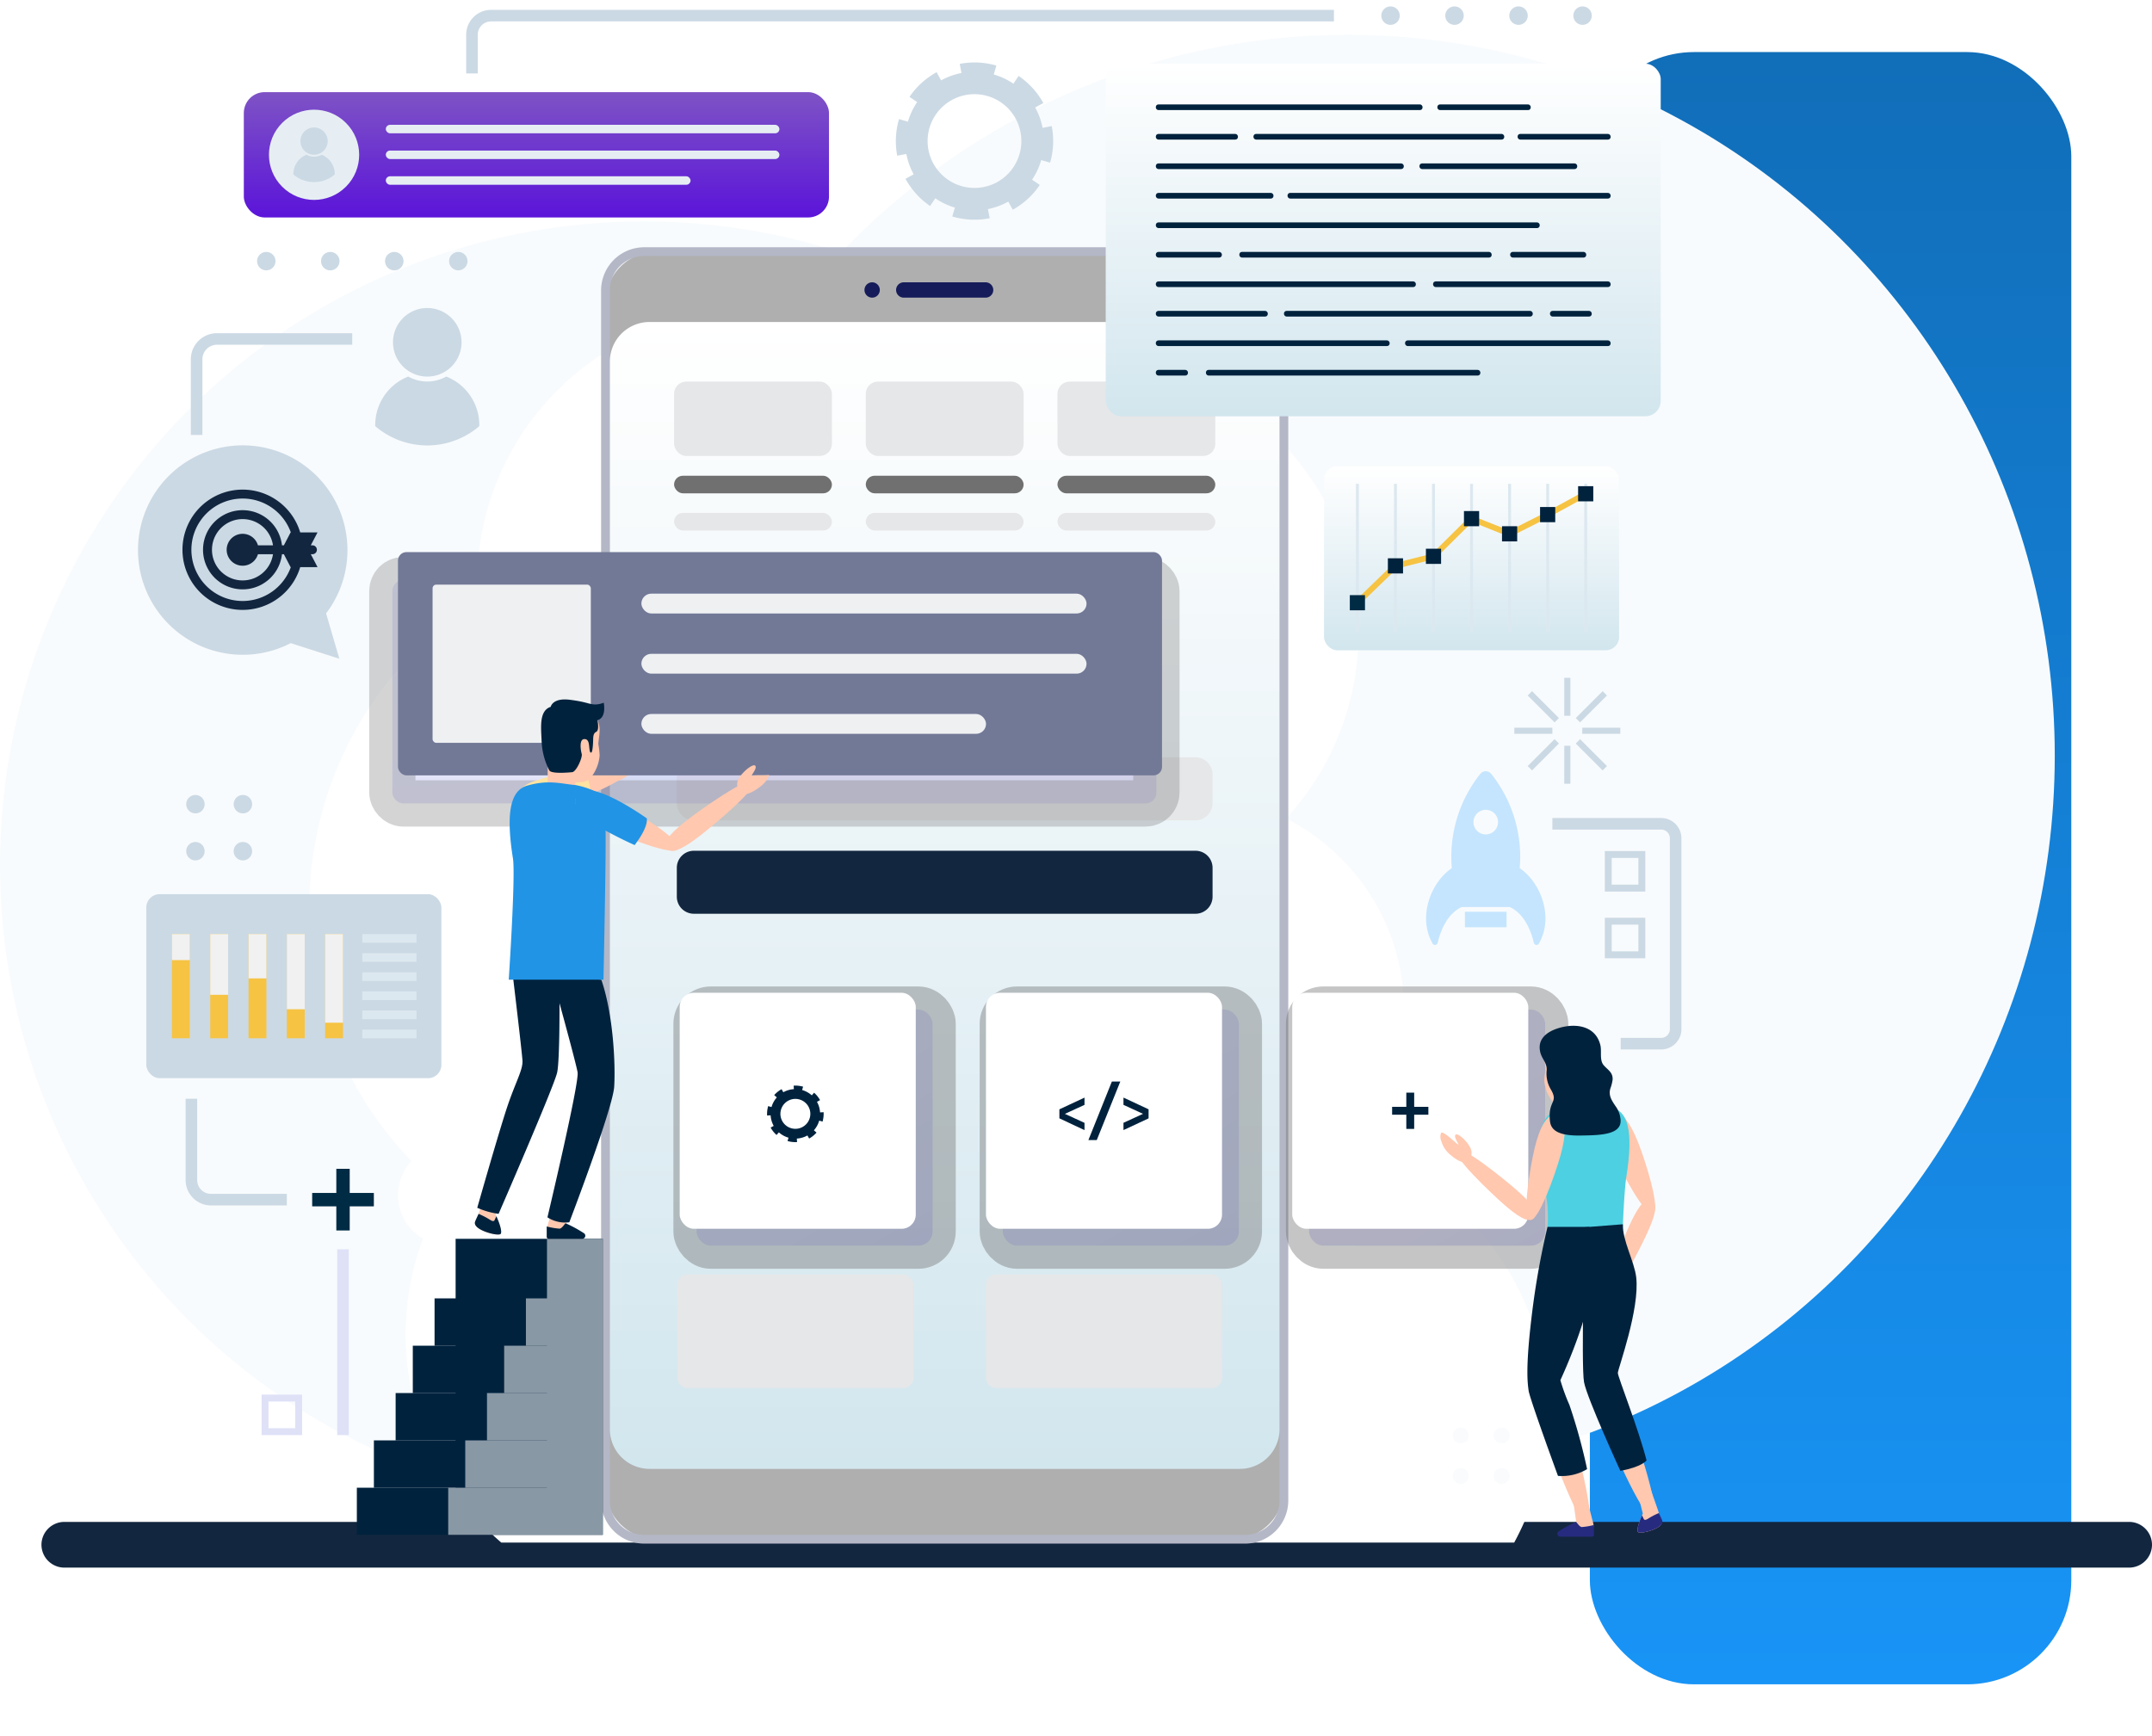 <svg xmlns="http://www.w3.org/2000/svg" xmlns:xlink="http://www.w3.org/1999/xlink" width="371.895" height="300.115" viewBox="0 0 371.895 300.115">
  <defs>
    <linearGradient id="linear-gradient" x1="0.5" x2="0.5" y2="1" gradientUnits="objectBoundingBox">
      <stop offset="0" stop-color="#116eb9"/>
      <stop offset="1" stop-color="#1894f6"/>
    </linearGradient>
    <filter id="Rectángulo_45920" x="265.753" y="0" width="101.198" height="300.115" filterUnits="userSpaceOnUse">
      <feOffset dy="3" input="SourceAlpha"/>
      <feGaussianBlur stdDeviation="3" result="blur"/>
      <feFlood flood-opacity="0.161"/>
      <feComposite operator="in" in2="blur"/>
      <feComposite in="SourceGraphic"/>
    </filter>
    <linearGradient id="linear-gradient-2" x1="0.5" x2="0.5" y2="1" gradientUnits="objectBoundingBox">
      <stop offset="0" stop-color="#fff"/>
      <stop offset="1" stop-color="#d2e6ee"/>
    </linearGradient>
    <linearGradient id="linear-gradient-3" x1="0.167" y1="-0.077" x2="0.833" y2="1.077" gradientUnits="objectBoundingBox">
      <stop offset="0" stop-color="#b1b2f3"/>
      <stop offset="1" stop-color="#9d9ef0"/>
    </linearGradient>
    <linearGradient id="linear-gradient-6" x1="0.314" y1="-0.604" x2="0.686" y2="1.604" xlink:href="#linear-gradient-3"/>
    <linearGradient id="linear-gradient-8" x1="0.5" x2="0.5" y2="1" gradientUnits="objectBoundingBox">
      <stop offset="0" stop-color="#7e53c5"/>
      <stop offset="1" stop-color="#5b14d9"/>
    </linearGradient>
  </defs>
  <g id="Grupo_166940" data-name="Grupo 166940" transform="translate(-272.5 -2077.281)">
    <g id="Grupo_166820" data-name="Grupo 166820">
      <g transform="matrix(1, 0, 0, 1, 272.5, 2077.28)" filter="url(#Rectángulo_45920)">
        <rect id="Rectángulo_45920-2" data-name="Rectángulo 45920" width="83.198" height="282.115" rx="18" transform="translate(274.75 6)" fill="url(#linear-gradient)"/>
      </g>
      <g id="Grupo_155189" data-name="Grupo 155189" transform="translate(279.665 2340.322)">
        <path id="Trazado_84118" data-name="Trazado 84118" d="M1092.089,1977.878H735.259a3.961,3.961,0,0,0-3.95,3.95h0a3.962,3.962,0,0,0,3.95,3.95h356.83a3.962,3.962,0,0,0,3.95-3.95h0A3.961,3.961,0,0,0,1092.089,1977.878Z" transform="translate(-731.309 -1977.878)" fill="#12263f"/>
      </g>
      <ellipse id="Elipse_5968" data-name="Elipse 5968" cx="122.215" cy="124.594" rx="122.215" ry="124.594" transform="translate(383.161 2083.281)" fill="#f8fbfd"/>
      <ellipse id="Elipse_5970" data-name="Elipse 5970" cx="111.263" cy="111.263" rx="111.263" ry="111.263" transform="translate(272.5 2115.539)" fill="#f8fbfd"/>
      <g id="Grupo_145936" data-name="Grupo 145936" transform="translate(296.355 2078.394)">
        <g id="Grupo_29020" data-name="Grupo 29020" transform="translate(130.966 9.682)">
          <path id="Trazado_68871" data-name="Trazado 68871" d="M543.705,126.019Z" transform="translate(-518.223 -119.009)" fill="#cbd9e4"/>
          <path id="Trazado_68872" data-name="Trazado 68872" d="M536.953,127.749l-1.579.309a11.989,11.989,0,0,0-1.28-3.517l1.406-.779a13.578,13.578,0,0,0-4.273-4.676l-.9,1.331a11.982,11.982,0,0,0-3.39-1.588l.445-1.54-.071-.02a13.544,13.544,0,0,0-6.259-.272l.3,1.579a12.008,12.008,0,0,0-3.52,1.271l-.775-1.408a13.583,13.583,0,0,0-4.687,4.261l1.328.9a12,12,0,0,0-1.6,3.387l-1.539-.449-.03.106a13.549,13.549,0,0,0-.281,6.222l1.58-.3a12,12,0,0,0,1.262,3.524l-1.41.771h0a13.592,13.592,0,0,0,4.247,4.7l.906-1.325a11.994,11.994,0,0,0,3.383,1.6l-.453,1.539h0l.142.042a13.555,13.555,0,0,0,6.332.259l-.313-1.579a12.007,12.007,0,0,0,3.514-1.291l.783,1.4a13.585,13.585,0,0,0,4.664-4.285l-1.333-.9a12,12,0,0,0,1.581-3.393l1.54.44.01-.036a13.525,13.525,0,0,0,.266-6.3Zm-13.337,10.686a8.1,8.1,0,1,1,7.777-5.888A8.076,8.076,0,0,1,523.616,138.435Z" transform="translate(-510.018 -116.752)" fill="#cbd9e4"/>
        </g>
        <g id="Grupo_29021" data-name="Grupo 29021" transform="translate(29.602 52.503)">
          <path id="Trazado_68873" data-name="Trazado 68873" d="M622.636,432.41a47.347,47.347,0,1,0-83.2,0Z" transform="translate(-414.418 -219.416)" fill="#fff"/>
          <ellipse id="Elipse_3363" data-name="Elipse 3363" cx="63.044" cy="63.044" rx="63.044" ry="63.044" transform="translate(0 40.257)" fill="#fff"/>
          <ellipse id="Elipse_3364" data-name="Elipse 3364" cx="47.346" cy="47.346" rx="47.346" ry="47.346" transform="translate(28.99)" fill="#fff"/>
          <circle id="Elipse_3365" data-name="Elipse 3365" cx="47.346" cy="47.346" r="47.346" transform="translate(79.049 94.067) rotate(-79.905)" fill="#fff"/>
          <circle id="Elipse_3366" data-name="Elipse 3366" cx="37.185" cy="37.185" r="37.185" transform="translate(114.807 83.849)" fill="#fff"/>
          <path id="Trazado_68874" data-name="Trazado 68874" d="M400.619,375.159A47.344,47.344,0,0,0,414.128,427.7H517.861a47.339,47.339,0,0,0-52.324-78.568,47.361,47.361,0,0,0-55.977,11.22,8.651,8.651,0,1,0-8.941,14.809Z" transform="translate(-380.954 -214.703)" fill="#fff"/>
        </g>
        <g id="Grupo_29048" data-name="Grupo 29048" transform="translate(80.024 41.623)">
          <g id="Grupo_29044" data-name="Grupo 29044">
            <g id="Grupo_29043" data-name="Grupo 29043">
              <g id="Grupo_29042" data-name="Grupo 29042">
                <path id="Rectángulo_26499" data-name="Rectángulo 26499" d="M8.851,0h99.54a8.85,8.85,0,0,1,8.85,8.85V213.695a8.851,8.851,0,0,1-8.851,8.851H8.85A8.85,8.85,0,0,1,0,213.7V8.851A8.851,8.851,0,0,1,8.851,0Z" transform="translate(0.756 0.756)" fill="#afafaf"/>
                <path id="Trazado_68906" data-name="Trazado 68906" d="M553.974,160.491a5.937,5.937,0,0,1,5.938,5.938V375.585a5.938,5.938,0,0,1-5.938,5.938H450.123a5.938,5.938,0,0,1-5.938-5.938V166.429a5.938,5.938,0,0,1,5.938-5.938H553.974m0-1.513H450.123a7.459,7.459,0,0,0-7.451,7.451V375.585a7.46,7.46,0,0,0,7.451,7.451H553.974a7.459,7.459,0,0,0,7.451-7.451V166.429a7.459,7.459,0,0,0-7.451-7.451Z" transform="translate(-442.672 -158.978)" fill="#b4b7c6"/>
              </g>
            </g>
          </g>
          <g id="Grupo_29045" data-name="Grupo 29045" transform="translate(1.513 12.916)">
            <path id="Trazado_68907" data-name="Trazado 68907" d="M560.4,182.915v184.5a6.861,6.861,0,0,1-6.862,6.862H451.534a6.861,6.861,0,0,1-6.862-6.862v-184.5a6.861,6.861,0,0,1,6.862-6.862H553.539A6.861,6.861,0,0,1,560.4,182.915Z" transform="translate(-444.672 -176.053)" fill="url(#linear-gradient-2)"/>
          </g>
          <g id="Grupo_29046" data-name="Grupo 29046" transform="translate(50.978 6.059)">
            <path id="Trazado_68908" data-name="Trazado 68908" d="M525.537,169.637H511.389a1.324,1.324,0,0,1-1.324-1.325h0a1.324,1.324,0,0,1,1.324-1.324h14.148a1.324,1.324,0,0,1,1.324,1.324h0A1.324,1.324,0,0,1,525.537,169.637Z" transform="translate(-510.065 -166.988)" fill="#161c59"/>
          </g>
          <g id="Grupo_29047" data-name="Grupo 29047" transform="translate(45.515 6.059)">
            <path id="Trazado_68909" data-name="Trazado 68909" d="M505.492,168.312a1.325,1.325,0,1,1-1.325-1.324A1.324,1.324,0,0,1,505.492,168.312Z" transform="translate(-502.843 -166.988)" fill="#161c59"/>
          </g>
        </g>
        <path id="Rectángulo_26500" data-name="Rectángulo 26500" d="M2.949,0H89.634a2.949,2.949,0,0,1,2.949,2.949v4.99a2.948,2.948,0,0,1-2.948,2.948H2.948A2.948,2.948,0,0,1,0,7.939V2.949A2.949,2.949,0,0,1,2.949,0Z" transform="translate(93.109 129.78)" fill="#e6e7e8" style="mix-blend-mode: multiply;isolation: isolate"/>
        <rect id="Rectángulo_26501" data-name="Rectángulo 26501" width="27.278" height="12.852" rx="2.106" transform="translate(92.634 64.841)" fill="#e6e7e8" style="mix-blend-mode: multiply;isolation: isolate"/>
        <rect id="Rectángulo_26502" data-name="Rectángulo 26502" width="27.278" height="12.852" rx="2.106" transform="translate(125.762 64.841)" fill="#e6e7e8" style="mix-blend-mode: multiply;isolation: isolate"/>
        <rect id="Rectángulo_26503" data-name="Rectángulo 26503" width="27.278" height="12.852" rx="2.106" transform="translate(158.889 64.841)" fill="#e6e7e8" style="mix-blend-mode: multiply;isolation: isolate"/>
        <rect id="Rectángulo_26504" data-name="Rectángulo 26504" width="40.795" height="40.795" rx="2.455" transform="translate(96.516 173.384)" stroke="#707070" stroke-miterlimit="10" stroke-width="8" opacity="0.4" fill="url(#linear-gradient-3)" style="mix-blend-mode: multiply;isolation: isolate"/>
        <rect id="Rectángulo_26505" data-name="Rectángulo 26505" width="40.795" height="40.795" rx="2.455" transform="translate(149.443 173.384)" stroke="#707070" stroke-miterlimit="10" stroke-width="8" opacity="0.4" fill="url(#linear-gradient-3)" style="mix-blend-mode: multiply;isolation: isolate"/>
        <rect id="Rectángulo_26506" data-name="Rectángulo 26506" width="40.795" height="40.795" rx="2.455" transform="translate(202.37 173.384)" stroke="#707070" stroke-miterlimit="10" stroke-width="8" opacity="0.4" fill="url(#linear-gradient-3)" style="mix-blend-mode: multiply;isolation: isolate"/>
        <rect id="Rectángulo_26507" data-name="Rectángulo 26507" width="40.795" height="40.795" rx="2.455" transform="translate(93.605 170.473)" fill="#fff"/>
        <rect id="Rectángulo_26508" data-name="Rectángulo 26508" width="40.795" height="40.795" rx="2.455" transform="translate(146.532 170.473)" fill="#fff"/>
        <rect id="Rectángulo_26509" data-name="Rectángulo 26509" width="40.795" height="19.602" rx="1.702" transform="translate(146.532 219.182)" fill="#e6e7e8" style="mix-blend-mode: multiply;isolation: isolate"/>
        <rect id="Rectángulo_26510" data-name="Rectángulo 26510" width="40.795" height="19.602" rx="1.702" transform="translate(93.192 219.182)" fill="#e6e7e8" style="mix-blend-mode: multiply;isolation: isolate"/>
        <rect id="Rectángulo_26511" data-name="Rectángulo 26511" width="40.795" height="40.795" rx="2.455" transform="translate(199.459 170.473)" fill="#fff"/>
        <g id="Grupo_29049" data-name="Grupo 29049" transform="translate(92.634 81.113)">
          <rect id="Rectángulo_26512" data-name="Rectángulo 26512" width="27.278" height="3.038" rx="1.519" fill="#707070"/>
          <rect id="Rectángulo_26513" data-name="Rectángulo 26513" width="27.278" height="3.038" rx="1.519" transform="translate(33.127)" fill="#707070"/>
          <rect id="Rectángulo_26514" data-name="Rectángulo 26514" width="27.278" height="3.038" rx="1.519" transform="translate(66.255)" fill="#707070"/>
        </g>
        <g id="Grupo_29050" data-name="Grupo 29050" transform="translate(92.634 87.539)" style="mix-blend-mode: multiply;isolation: isolate">
          <rect id="Rectángulo_26515" data-name="Rectángulo 26515" width="27.278" height="3.038" rx="1.519" fill="#e6e7e8"/>
          <rect id="Rectángulo_26516" data-name="Rectángulo 26516" width="27.278" height="3.038" rx="1.519" transform="translate(33.127)" fill="#e6e7e8"/>
          <rect id="Rectángulo_26517" data-name="Rectángulo 26517" width="27.278" height="3.038" rx="1.519" transform="translate(66.255)" fill="#e6e7e8"/>
        </g>
        <g id="Grupo_29053" data-name="Grupo 29053" transform="translate(225.064 176.174)">
          <path id="Trazado_68910" data-name="Trazado 68910" d="M669.348,413.023c-2.045-.172-2.191-11.62-1.876-16.48s1.472-8.629,3.969-8.42,3.009,4.119,2.508,8.964S671.394,413.2,669.348,413.023Z" transform="translate(-642.435 -349.34)" fill="#ffc8af"/>
          <path id="Trazado_68911" data-name="Trazado 68911" d="M679.4,440.823c-1.688.682-7.89-14.139-9.245-17.49s-2.523-6.994-.632-7.758,3.58,2.669,4.934,6.02S681.086,440.142,679.4,440.823Z" transform="translate(-642.725 -356.002)" fill="#ffc8af"/>
          <path id="Trazado_68912" data-name="Trazado 68912" d="M682.416,445.887c-1.106.76-3.4,1.251-3.6.865s.148-1.474.464-2.257l0-.008c.1-.232.185-.438.253-.59.082-.192.136-.3.136-.3s-3.666-14.487-2.988-14.671c.736-.2,5.642,14.178,5.642,14.178s.024.091.065.219l.056.185.374,1.247C682.867,444.9,683.228,445.339,682.416,445.887Z" transform="translate(-644.689 -359.278)" fill="#ffc8af"/>
          <path id="Trazado_68913" data-name="Trazado 68913" d="M683.108,450.583c-1.106.76-3.4,1.251-3.6.864s.148-1.474.464-2.257l0-.008c.1-.232.184-.438.253-.59.07.145.176.359.257.549.145.331.334.335,1.009-.108a13.108,13.108,0,0,1,1.646-.834s.437.917.557,1.233C683.752,449.581,683.92,450.035,683.108,450.583Z" transform="translate(-645.381 -363.975)" fill="#262b7f"/>
          <g id="Grupo_29052" data-name="Grupo 29052" transform="translate(26.234 14.894)">
            <path id="Trazado_68914" data-name="Trazado 68914" d="M680.308,374.057c-1.366.568-5.4-7.059-6.872-10.424s-2.03-6.278-.363-6.971,3.34,1.757,4.688,5.172S681.673,373.489,680.308,374.057Z" transform="translate(-669.816 -356.544)" fill="#ffc8af"/>
            <g id="Grupo_29051" data-name="Grupo 29051" transform="translate(0 15.161)">
              <path id="Trazado_68915" data-name="Trazado 68915" d="M672.7,393.024c-1.192-.547,2.5-9.471,3.636-11.948s2.516-5.009,3.853-4.4.322,3.311-.814,5.789S673.89,393.57,672.7,393.024Z" transform="translate(-669.916 -376.587)" fill="#ffc8af"/>
              <path id="Trazado_68916" data-name="Trazado 68916" d="M672.86,395.228c1.452.539.21,2.993-.244,3.815-.74,1.338-2.807,2-3.331,1.72s1.38-3.182,1.315-3.349-.933,1.489-1.4,1.175.689-2.275,1.444-2.875A1.979,1.979,0,0,1,672.86,395.228Z" transform="translate(-669.096 -381.089)" fill="#ffc8af"/>
            </g>
          </g>
          <path id="Trazado_68917" data-name="Trazado 68917" d="M667.5,444.94c.123.492.374,1.042.105,1.529a1.348,1.348,0,0,1-.956.564,10.84,10.84,0,0,1-1.591.227,5.835,5.835,0,0,1-.648.052c-.18,0-.357-.033-.535-.044-.351-.021-.7-.007-1.054-.037-.034,0-.271.005-.3-.042s.029-.111.058-.137c.151-.132.35-.192.506-.318.175-.141.335-.3.513-.439a4.892,4.892,0,0,1,1.147-.7c.079-.033-2.346-15.235-1.622-15.393C663.777,430.064,667.5,444.933,667.5,444.94Z" transform="translate(-641.257 -359.592)" fill="#ffc8af"/>
          <path id="Trazado_68918" data-name="Trazado 68918" d="M656.756,413.971c-2.006-.438-.656-11.807.291-16.585s2.587-8.363,5.035-7.829,2.445,4.477,1.316,9.215S658.762,414.408,656.756,413.971Z" transform="translate(-639.603 -349.678)" fill="#ffc8af"/>
          <path id="Trazado_68919" data-name="Trazado 68919" d="M664.988,442.137c-1.737.545-7.025-14.648-8.107-18.1s-1.957-7.173-.01-7.784,3.355,2.946,4.437,6.395S666.725,441.593,664.988,442.137Z" transform="translate(-639.603 -356.177)" fill="#ffc8af"/>
          <path id="Trazado_68920" data-name="Trazado 68920" d="M667.456,450.753l0,1.709a.311.311,0,0,1-.311.312l-5.5,0a.5.5,0,0,1-.3-.9,20.819,20.819,0,0,1,3.029-1.647c.225.2.564.811.959.884A11.042,11.042,0,0,0,667.456,450.753Z" transform="translate(-640.924 -364.468)" fill="#262b7f"/>
          <path id="Trazado_68921" data-name="Trazado 68921" d="M638.047,365.209c.857-.977,8.287,5.065,10.319,6.847s4.045,3.812,3.083,4.909-3.237-.635-5.269-2.416S637.189,366.187,638.047,365.209Z" transform="translate(-635.281 -343.735)" fill="#ffc8af"/>
          <path id="Trazado_68922" data-name="Trazado 68922" d="M671.863,384.511l-12.735-.529-.558-21.788.88-5.472,5.882-2.163,3.789.723a4.444,4.444,0,0,1,3.608,4.521l-1.381,15.42Z" transform="translate(-640.297 -341.167)" fill="#ffc8af"/>
          <path id="Trazado_68923" data-name="Trazado 68923" d="M667.93,351.011v4.378a6.5,6.5,0,0,1-3.09.553c-1.167,0-1.429-.553-1.429-.553V353.77Z" transform="translate(-641.477 -340.302)" fill="#ffc8af"/>
          <path id="Trazado_68924" data-name="Trazado 68924" d="M667.16,344.616c-.01.159-.015.307-.026.45,0,.052.005.1.005.159.108,2.6-1.56,5.382-4.072,5.76,0,0-.02.005-.057.011-.02,0-.05,0-.087,0-.537.067-2.481.225-3.192-.557a6.617,6.617,0,0,1-1.576-3.762,14.736,14.736,0,0,1,.21-1.892c0-.363-.2-1.5-.2-1.993a4.358,4.358,0,0,1,4.317-4.621C666.643,338.175,667.278,341.823,667.16,344.616Z" transform="translate(-640.197 -337.176)" fill="#ffc8af"/>
          <path id="Trazado_68925" data-name="Trazado 68925" d="M663.414,356.6" transform="translate(-641.478 -341.664)" fill="#6ebaad"/>
          <path id="Trazado_68926" data-name="Trazado 68926" d="M658.578,356.718c-.885.821-1.573,2.257-1.74,5.2a10.843,10.843,0,0,0,.446,5.823c1.942,4.842.752,10.849.752,10.849l13.195.487s.279-8.847.729-11.668c1.361-8.515-.011-11.256-2.383-11.921C666.023,354.486,659.463,355.9,658.578,356.718Z" transform="translate(-639.825 -341.308)" fill="#4dd0e1"/>
          <path id="Trazado_68927" data-name="Trazado 68927" d="M654.692,375.365c-1.421-.367-.057-8.813.787-12.356s2.144-6.182,3.877-5.734,1.594,3.386.62,6.895S656.112,375.731,654.692,375.365Z" transform="translate(-639.203 -341.816)" fill="#ffc8af"/>
          <path id="Trazado_68928" data-name="Trazado 68928" d="M634.54,361.32c.341-.38,2.2,1.443,2.794,1.914.09.071.153.114.176.111s.022-.035.007-.082c-.1-.291-.828-1.312-.474-1.634.391-.353,1.851,1.033,2.346,1.918.028.048.064.1.085.148a1.964,1.964,0,0,1-.053,2.247c-.862,1.272-2.934-.5-3.618-1.132a4.808,4.808,0,0,1-1.216-2.036A1.84,1.84,0,0,1,634.54,361.32Z" transform="translate(-634.414 -342.801)" fill="#ffc8af"/>
          <path id="Trazado_68929" data-name="Trazado 68929" d="M657.126,341.038a3.9,3.9,0,0,0,.08.42c.286,1.162,1.2,1.838,1.1,3.106a5.3,5.3,0,0,0,.715,3.284c1.4,2.377-.535,1.849-.146,5.5.191,1.792,1.893,2.529,5.252,2.481s7.057-.1,6.96-2.628a4.647,4.647,0,0,0-.925-2.514c-.645-.977-1.2-1.8-.846-3a6.988,6.988,0,0,0,.385-1.511c.077-1.271-.834-1.68-1.542-2.5-.759-.885-.315-2.38-.569-3.446-.827-3.465-4.419-3.872-7.337-2.934C658.473,337.865,656.851,338.991,657.126,341.038Z" transform="translate(-639.939 -336.854)" fill="#00223d"/>
          <path id="Trazado_68930" data-name="Trazado 68930" d="M673.881,382.215c-.11,2.769,1.978,6.4,2.3,9.157.648,5.525-3.175,15.873-3.175,16.542s3.576,9.645,4.963,15.118c0,0-.778,1.119-4.525,1.8,0,0-5.746-12.5-6.278-15.325s.121-26.775.121-26.775Z" transform="translate(-642.341 -347.903)" fill="#00223d"/>
          <path id="Trazado_68931" data-name="Trazado 68931" d="M664.993,382.816h-7.225a135.475,135.475,0,0,0-2.733,15.4c-1.07,8.855-.729,11.482-.535,12.893s5.076,14.741,5.076,14.741a8.51,8.51,0,0,0,5.033-1.167,96.462,96.462,0,0,0-3.054-11.092,34.86,34.86,0,0,1-1.565-4.281s4.062-8.66,5.076-14.839A36.549,36.549,0,0,0,664.993,382.816Z" transform="translate(-639.255 -348.049)" fill="#00223d"/>
        </g>
        <rect id="Rectángulo_26518" data-name="Rectángulo 26518" width="132.037" height="38.591" rx="1.881" transform="translate(43.949 99.161)" stroke="#707070" stroke-miterlimit="10" stroke-width="8" opacity="0.3" fill="url(#linear-gradient-6)" style="mix-blend-mode: multiply;isolation: isolate"/>
        <g id="Grupo_29065" data-name="Grupo 29065" transform="translate(37.814 94.309)">
          <g id="Grupo_29054" data-name="Grupo 29054" transform="translate(0 118.689)">
            <path id="Trazado_68932" data-name="Trazado 68932" d="M403.94,385.535v10.3H400.3v8.148h3.64v.032h-7.4v8.148h7.4v.032H393.573v8.148H403.94v.032H389.815v8.148H403.94v.032H386.871v8.148h42.5v-51.17Z" transform="translate(-386.871 -385.535)" fill="#00223d"/>
          </g>
          <path id="Trazado_68933" data-name="Trazado 68933" d="M424.811,385.535v10.3h-3.64v8.148h3.64v.032h-7.4v8.148h7.4v.032H414.444v8.148h10.367v.032H410.686v8.148h14.125v.032H407.742v8.148h26.709v-51.17Z" transform="translate(-391.954 -266.846)" fill="#8998a5"/>
          <g id="Grupo_29064" data-name="Grupo 29064" transform="translate(7.106)">
            <path id="Trazado_68934" data-name="Trazado 68934" d="M428.2,342.66c2.162-.182,2.316-12.281,1.983-17.417s-1.556-9.12-4.2-8.9-3.179,4.353-2.651,9.474S426.04,342.841,428.2,342.66Z" transform="translate(-402.814 -249.991)" fill="#ffc8af"/>
            <path id="Trazado_68935" data-name="Trazado 68935" d="M416.079,372.038c1.784.72,8.339-14.943,9.769-18.484s2.667-7.391.667-8.2-3.784,2.821-5.214,6.362S414.3,371.318,416.079,372.038Z" transform="translate(-401.006 -257.032)" fill="#ffc8af"/>
            <path id="Trazado_68936" data-name="Trazado 68936" d="M414.541,377.388c1.169.8,3.589,1.323,3.809.914s-.157-1.557-.491-2.385l0-.008c-.1-.245-.2-.464-.268-.624-.086-.2-.144-.321-.144-.321s3.874-15.31,3.157-15.5c-.778-.21-5.962,14.984-5.962,14.984s-.026.1-.069.231l-.06.2-.394,1.318C414.065,376.348,413.684,376.811,414.541,377.388Z" transform="translate(-400.581 -260.494)" fill="#ffc8af"/>
            <path id="Trazado_68937" data-name="Trazado 68937" d="M414.5,382.351c1.169.8,3.589,1.323,3.809.914s-.156-1.557-.491-2.385l0-.008c-.1-.245-.2-.464-.268-.624-.073.154-.185.38-.272.581-.152.35-.352.354-1.066-.115a13.808,13.808,0,0,0-1.739-.88s-.461.968-.589,1.3C413.822,381.293,413.644,381.773,414.5,382.351Z" transform="translate(-400.542 -265.457)" fill="#00223d"/>
            <path id="Trazado_68938" data-name="Trazado 68938" d="M428.585,328.431s.089,11.054-.4,13.368-10.123,24.442-10.123,24.442a13.686,13.686,0,0,1-3.687-1.048s3.6-12.648,5.09-17.173,2.828-6.632,2.725-8.278-1.748-15.373-1.748-15.373l8.155-.344Z" transform="translate(-400.674 -251.864)" fill="#00223d"/>
            <g id="Grupo_29057" data-name="Grupo 29057" transform="translate(20.435 24.071)">
              <g id="Grupo_29055" data-name="Grupo 29055" transform="translate(15.463)">
                <path id="Trazado_68939" data-name="Trazado 68939" d="M458.882,265.063c-.857-1.089-9.109,4.918-11.372,6.7s-4.521,3.828-3.56,5.049,3.482-.492,5.745-2.272S459.739,266.152,458.882,265.063Z" transform="translate(-443.722 -261.542)" fill="#ffc8af"/>
                <path id="Trazado_68940" data-name="Trazado 68940" d="M460.835,265.551c.915,1.359,3.127-.526,3.858-1.2,1.191-1.092,1.359-3.38.942-3.849s-2.927,2.207-3.114,2.182,1.3-1.327.86-1.727-2.166,1.272-2.6,2.2A2.091,2.091,0,0,0,460.835,265.551Z" transform="translate(-447.792 -260.45)" fill="#ffc8af"/>
              </g>
              <g id="Grupo_29056" data-name="Grupo 29056" transform="translate(0 12.983)">
                <path id="Trazado_68941" data-name="Trazado 68941" d="M442.843,278.169c-.461-1.493-9.385.381-13.114,1.457s-6.474,2.591-5.911,4.414,3.684,1.528,7.371.316S443.3,279.663,442.843,278.169Z" transform="translate(-423.393 -277.614)" fill="#ffc8af"/>
                <path id="Trazado_68942" data-name="Trazado 68942" d="M423.629,284.722c-.9-1.622-.061-3.378,2.44-4.366A73.141,73.141,0,0,1,434.955,278c.066.141.126.282.182.419,1.481,3.463.814,4.561.814,4.561-4.282,1.721-9.3,3.079-10.984,2.505A4.905,4.905,0,0,1,423.629,284.722Z" transform="translate(-423.279 -277.708)" fill="#ffe3a1"/>
              </g>
            </g>
            <g id="Grupo_29060" data-name="Grupo 29060">
              <rect id="Rectángulo_26519" data-name="Rectángulo 26519" width="132.037" height="38.591" rx="1.47" fill="#727997"/>
              <g id="Grupo_29058" data-name="Grupo 29058" transform="translate(5.98 5.621)">
                <rect id="Rectángulo_26520" data-name="Rectángulo 26520" width="27.348" height="27.348" rx="0.634" fill="#eef0f2"/>
              </g>
              <g id="Grupo_29059" data-name="Grupo 29059" transform="translate(42.065 7.182)">
                <rect id="Rectángulo_26521" data-name="Rectángulo 26521" width="76.929" height="3.429" rx="1.714" fill="#eef0f2"/>
                <rect id="Rectángulo_26522" data-name="Rectángulo 26522" width="76.929" height="3.429" rx="1.715" transform="translate(0 10.399)" fill="#eef0f2"/>
                <rect id="Rectángulo_26523" data-name="Rectángulo 26523" width="59.56" height="3.429" rx="1.714" transform="translate(0 20.798)" fill="#eef0f2"/>
              </g>
            </g>
            <path id="Trazado_68944" data-name="Trazado 68944" d="M430.674,376.388c-.105.419-.476,1.292-.135,1.675.211.237.719.253,1,.265a3.158,3.158,0,0,0,1.061-.09c.453-.129.72-.229.838-.707.269-1.089.378-2.216.537-3.327.24-1.677.477-3.355.7-5.034.227-1.7.445-3.411.61-5.122.062-.638.118-1.278.145-1.918a3.618,3.618,0,0,0-.03-1.129c-.017-.056-.028-.169-.1-.185C434.61,360.668,430.676,376.382,430.674,376.388Z" transform="translate(-404.578 -260.826)" fill="#ffc8af"/>
            <path id="Trazado_68945" data-name="Trazado 68945" d="M440.954,343.66c2.12-.463.692-12.478-.309-17.526s-2.734-8.839-5.321-8.274-2.584,4.731-1.391,9.738S438.835,344.123,440.954,343.66Z" transform="translate(-405.252 -250.349)" fill="#ffc8af"/>
            <path id="Trazado_68946" data-name="Trazado 68946" d="M431.825,373.427c1.835.576,7.424-15.48,8.567-19.125s2.068-7.58.011-8.225-3.546,3.113-4.689,6.758S429.989,372.851,431.825,373.427Z" transform="translate(-404.821 -257.218)" fill="#ffc8af"/>
            <path id="Trazado_68947" data-name="Trazado 68947" d="M430.245,382.533v1.806a.329.329,0,0,0,.33.328l5.811,0a.527.527,0,0,0,.318-.949,22.062,22.062,0,0,0-3.2-1.739c-.238.21-.6.857-1.013.935A11.66,11.66,0,0,1,430.245,382.533Z" transform="translate(-404.541 -265.979)" fill="#00223d"/>
            <path id="Trazado_68948" data-name="Trazado 68948" d="M423.033,312.527h14.316l.589-23.025-1.066-6.5-6.937-2.132-4,.764a4.7,4.7,0,0,0-3.814,4.778l1.459,16.3Z" transform="translate(-402.561 -241.354)" fill="#ffc8af"/>
            <path id="Trazado_68949" data-name="Trazado 68949" d="M430.47,276.8v4.626a6.873,6.873,0,0,0,3.265.584c1.234,0,1.511-.584,1.511-.584v-1.71Z" transform="translate(-404.596 -240.363)" fill="#ffc8af"/>
            <path id="Trazado_68950" data-name="Trazado 68950" d="M429.754,270.045c.011.168.016.324.026.476,0,.054-.005.108-.005.168-.114,2.747,1.649,5.688,4.3,6.088,0,0,.022.005.06.011.022,0,.054.005.092.005.568.07,2.622.238,3.374-.589a6.993,6.993,0,0,0,1.666-3.976,15.611,15.611,0,0,0-.222-2c0-.384.206-1.585.21-2.107a4.6,4.6,0,0,0-4.562-4.883C430.3,263.239,429.629,267.094,429.754,270.045Z" transform="translate(-404.418 -237.059)" fill="#ffc8af"/>
            <path id="Trazado_68951" data-name="Trazado 68951" d="M436.781,283.034" transform="translate(-406.133 -241.88)" fill="#6ebaad"/>
            <g id="Grupo_29062" data-name="Grupo 29062" transform="translate(46.276 36.853)">
              <path id="Trazado_68952" data-name="Trazado 68952" d="M472.582,281.077c-.839-1.088-9.08,4.787-11.342,6.531s-4.521,3.75-3.579,4.971,3.457-.453,5.719-2.2S473.421,282.166,472.582,281.077Z" transform="translate(-457.441 -278.224)" fill="#ffc8af"/>
              <g id="Grupo_29061" data-name="Grupo 29061" transform="translate(12.333)">
                <path id="Trazado_68953" data-name="Trazado 68953" d="M476.46,279.093a.5.5,0,0,1-.194.1c-.025-.005-.02-.039,0-.087.122-.3.961-1.328.608-1.692-.388-.4-2.021.966-2.6,1.866-.032.05-.075.1-.1.15a2.074,2.074,0,0,0-.095,2.374c.823,1.4,3.127-.333,3.891-.952a4.1,4.1,0,0,0,1.314-1.827C478.352,279.093,477.513,279.039,476.46,279.093Z" transform="translate(-473.746 -277.348)" fill="#ffc8af"/>
              </g>
            </g>
            <path id="Trazado_68954" data-name="Trazado 68954" d="M439.727,326.073c2.092,6.116,2.452,14.7,2.221,18.481S434.191,368,434.191,368a5.65,5.65,0,0,1-3.778-.856s5.519-23.2,5.211-25.055-4.467-16.822-4.467-16.822Z" transform="translate(-404.582 -252.166)" fill="#00223d"/>
            <path id="Trazado_68955" data-name="Trazado 68955" d="M433.138,281.715A14.6,14.6,0,0,1,436.927,283a16.76,16.76,0,0,1,1.351,5.591c.05.868.045,3.359.014,6.486-.086,8.027-.349,20.277-.349,20.277H421.57s1.2-17.979.727-20.961c-1.437-9,.011-11.895,2.519-12.6C428.571,280.74,430.69,281.511,433.138,281.715Z" transform="translate(-402.428 -241.446)" fill="#2194e5"/>
            <path id="Trazado_68956" data-name="Trazado 68956" d="M437.95,269.542s-.051,1.8-.309,1.928-.309-.491-.36-.965c-.057-.536-.1-1.452-.925-1.349s-.555,1.922-.376,2.539-.924,3.092-1.636,3.169-3.567.309-3.952-.283a12.134,12.134,0,0,1-1.337-5.039c-.077-2.237-.514-5.3,1.568-5.964,0,0,.3-1.609,3.318-1.223s3.209.786,4.419.812a4.231,4.231,0,0,0,1.426-.309s.555,2.564-1.09,3.027c0,0,.384,1.728-.207,2.011S437.981,268.945,437.95,269.542Z" transform="translate(-404.229 -236.829)" fill="#00223d"/>
            <g id="Grupo_29063" data-name="Grupo 29063" transform="translate(30.602 41.146)">
              <path id="Trazado_68957" data-name="Trazado 68957" d="M454.573,293.264c.7-1.384-6.962-6.188-10.364-7.985s-6.4-2.606-7.258-.917,1.579,3.626,5.044,5.3S453.874,294.648,454.573,293.264Z" transform="translate(-436.734 -283.124)" fill="#ffc8af"/>
              <path id="Trazado_68958" data-name="Trazado 68958" d="M437.5,283.418c-1.44,1.168-.822,3.278,1.392,4.8a73.153,73.153,0,0,0,8.126,4.3c.1-.123.185-.247.271-.368,2.225-3.039,1.822-4.259,1.822-4.259C445.324,285.252,439.421,281.858,437.5,283.418Z" transform="translate(-436.72 -283.024)" fill="#2194e5"/>
            </g>
            <path id="Trazado_68959" data-name="Trazado 68959" d="M467.933,288.02c-.36-.4-2.321,1.524-2.952,2.022,1.066-.167,2.058-.332,2.9-.486C468.1,288.86,468.133,288.244,467.933,288.02Z" transform="translate(-413.001 -243.081)" fill="#ffc8af"/>
          </g>
        </g>
        <path id="Trazado_68960" data-name="Trazado 68960" d="M373.073,222.348a18.1,18.1,0,1,0-9.8,16.079c2.954.958,8.4,2.7,8.4,2.7l-2.293-7.84A18.015,18.015,0,0,0,373.073,222.348Z" transform="translate(-336.881 -128.383)" fill="#cbd9e4"/>
        <g id="Grupo_29066" data-name="Grupo 29066" transform="translate(40.99 52.125)">
          <path id="Trazado_68961" data-name="Trazado 68961" d="M401.23,172.975a5.926,5.926,0,1,0,4.644,4.643A5.929,5.929,0,0,0,401.23,172.975Zm2.11,11.732a6.735,6.735,0,0,1-6.562,0,8.992,8.992,0,0,0-5.709,8.374v.2a13.809,13.809,0,0,0,17.986,0v-.2A9,9,0,0,0,403.34,184.706Z" transform="translate(-391.069 -172.862)" fill="#cbd9e4"/>
        </g>
        <g id="Grupo_29067" data-name="Grupo 29067" transform="translate(159.222 185.812)">
          <path id="Trazado_68962" data-name="Trazado 68962" d="M547.372,356.858V355.3l4.34-2.028v1.257l-3.39,1.552,3.39,1.552v1.256Z" transform="translate(-547.372 -350.49)" fill="#00223d"/>
          <path id="Trazado_68963" data-name="Trazado 68963" d="M558.056,349.6h1.457l-4.066,10.116H554Z" transform="translate(-548.987 -349.596)" fill="#00223d"/>
          <path id="Trazado_68964" data-name="Trazado 68964" d="M562.012,358.885v-1.256l3.379-1.552-3.379-1.552v-1.257l4.34,2.028v1.563Z" transform="translate(-550.938 -350.49)" fill="#00223d"/>
        </g>
        <path id="Rectángulo_26524" data-name="Rectángulo 26524" d="M2.949,0H89.634a2.949,2.949,0,0,1,2.949,2.949v4.99a2.949,2.949,0,0,1-2.949,2.949H2.948A2.948,2.948,0,0,1,0,7.939V2.949A2.949,2.949,0,0,1,2.949,0Z" transform="translate(93.109 145.929)" fill="#12263f"/>
        <path id="Trazado_68965" data-name="Trazado 68965" d="M489.746,355.165a4.286,4.286,0,0,0-.535-1.828l.529-.3a4.894,4.894,0,0,0-1.024-1.277l-.4.455a4.272,4.272,0,0,0-1.669-.918l.166-.581-.008,0a4.893,4.893,0,0,0-1.334-.185c-.1,0-.191,0-.287.008l.036.606a4.279,4.279,0,0,0-1.828.533l-.295-.53a4.912,4.912,0,0,0-1.278,1.023l.454.4a4.27,4.27,0,0,0-.918,1.668l-.582-.166,0,.012a4.892,4.892,0,0,0-.186,1.333c0,.095,0,.188.008.282l.606-.035a4.271,4.271,0,0,0,.533,1.828l-.531.295a4.911,4.911,0,0,0,1.022,1.278l.4-.453a4.258,4.258,0,0,0,1.667.92l-.166.582.015,0a4.9,4.9,0,0,0,1.334.186c.1,0,.2,0,.294-.009l-.037-.606a4.278,4.278,0,0,0,1.827-.536l.3.529a4.879,4.879,0,0,0,1.275-1.025l-.454-.4a4.261,4.261,0,0,0,.916-1.669l.582.165v0a4.9,4.9,0,0,0,.186-1.333q0-.146-.009-.29Zm-5.336,4.008h0l.03-.106Zm3.554-3.047a2.585,2.585,0,1,1,.1-.707A2.591,2.591,0,0,1,487.964,356.127Z" transform="translate(-371.882 -164.012)" fill="#00223d"/>
        <path id="Trazado_68966" data-name="Trazado 68966" d="M627.2,354.593v-2.452H625.84v2.452h-2.453v1.361h2.453v2.453H627.2v-2.453h2.452v-1.361Z" transform="translate(-406.665 -164.404)" fill="#00223d"/>
        <g id="Grupo_29070" data-name="Grupo 29070" transform="translate(167.229 9.897)">
          <g id="Grupo_29069" data-name="Grupo 29069" transform="translate(0)">
            <rect id="Rectángulo_26525" data-name="Rectángulo 26525" width="95.912" height="60.936" rx="2.658" fill="url(#linear-gradient-2)"/>
            <g id="Grupo_29068" data-name="Grupo 29068" transform="translate(8.659 7.039)">
              <rect id="Rectángulo_26526" data-name="Rectángulo 26526" width="16.13" height="0.977" rx="0.443" transform="translate(48.655)" fill="#00223d"/>
              <rect id="Rectángulo_26527" data-name="Rectángulo 26527" width="46.091" height="0.977" rx="0.443" fill="#00223d"/>
              <rect id="Rectángulo_26528" data-name="Rectángulo 26528" width="16.074" height="0.977" rx="0.443" transform="translate(62.521 5.098)" fill="#00223d"/>
              <rect id="Rectángulo_26529" data-name="Rectángulo 26529" width="14.187" height="0.977" rx="0.443" transform="translate(0 5.098)" fill="#00223d"/>
              <rect id="Rectángulo_26530" data-name="Rectángulo 26530" width="43.338" height="0.977" rx="0.443" transform="translate(16.873 5.098)" fill="#00223d"/>
              <rect id="Rectángulo_26531" data-name="Rectángulo 26531" width="27.264" height="0.977" rx="0.443" transform="translate(45.558 10.196)" fill="#00223d"/>
              <rect id="Rectángulo_26532" data-name="Rectángulo 26532" width="42.85" height="0.977" rx="0.443" transform="translate(0 10.196)" fill="#00223d"/>
              <rect id="Rectángulo_26533" data-name="Rectángulo 26533" width="20.33" height="0.977" rx="0.443" transform="translate(0 15.294)" fill="#00223d"/>
              <rect id="Rectángulo_26534" data-name="Rectángulo 26534" width="55.834" height="0.977" rx="0.443" transform="translate(22.761 15.294)" fill="#00223d"/>
              <rect id="Rectángulo_26535" data-name="Rectángulo 26535" width="66.339" height="0.977" rx="0.443" transform="translate(0 20.392)" fill="#00223d"/>
              <rect id="Rectángulo_26536" data-name="Rectángulo 26536" width="11.412" height="0.977" rx="0.443" transform="translate(0 25.49)" fill="#00223d"/>
              <rect id="Rectángulo_26537" data-name="Rectángulo 26537" width="43.605" height="0.977" rx="0.443" transform="translate(14.431 25.49)" fill="#00223d"/>
              <rect id="Rectángulo_26538" data-name="Rectángulo 26538" width="13.144" height="0.977" rx="0.443" transform="translate(61.233 25.49)" fill="#00223d"/>
              <rect id="Rectángulo_26539" data-name="Rectángulo 26539" width="44.937" height="0.977" rx="0.443" transform="translate(0 30.588)" fill="#00223d"/>
              <rect id="Rectángulo_26540" data-name="Rectángulo 26540" width="30.683" height="0.977" rx="0.443" transform="translate(47.912 30.588)" fill="#00223d"/>
              <rect id="Rectángulo_26541" data-name="Rectángulo 26541" width="7.216" height="0.977" rx="0.443" transform="translate(68.115 35.686)" fill="#00223d"/>
              <rect id="Rectángulo_26542" data-name="Rectángulo 26542" width="19.349" height="0.977" rx="0.443" transform="translate(0 35.686)" fill="#00223d"/>
              <rect id="Rectángulo_26543" data-name="Rectángulo 26543" width="42.994" height="0.977" rx="0.443" transform="translate(22.146 35.686)" fill="#00223d"/>
              <rect id="Rectángulo_26544" data-name="Rectángulo 26544" width="35.523" height="0.977" rx="0.443" transform="translate(43.072 40.784)" fill="#00223d"/>
              <rect id="Rectángulo_26545" data-name="Rectángulo 26545" width="40.407" height="0.977" rx="0.443" transform="translate(0 40.784)" fill="#00223d"/>
              <rect id="Rectángulo_26546" data-name="Rectángulo 26546" width="47.423" height="0.977" rx="0.443" transform="translate(8.659 45.882)" fill="#00223d"/>
              <rect id="Rectángulo_26547" data-name="Rectángulo 26547" width="5.55" height="0.977" rx="0.443" transform="translate(0 45.882)" fill="#00223d"/>
            </g>
          </g>
        </g>
        <rect id="Rectángulo_26549" data-name="Rectángulo 26549" width="101.127" height="21.663" rx="3.608" transform="translate(18.28 14.81)" fill="url(#linear-gradient-8)"/>
        <g id="Grupo_29071" data-name="Grupo 29071" transform="translate(42.817 20.461)">
          <rect id="Rectángulo_26550" data-name="Rectángulo 26550" width="68.021" height="1.466" rx="0.733" fill="#e6eef3"/>
          <rect id="Rectángulo_26551" data-name="Rectángulo 26551" width="68.021" height="1.466" rx="0.733" transform="translate(0 4.447)" fill="#e6eef3"/>
          <rect id="Rectángulo_26552" data-name="Rectángulo 26552" width="52.664" height="1.466" rx="0.733" transform="translate(0 8.894)" fill="#e6eef3"/>
        </g>
        <circle id="Elipse_3367" data-name="Elipse 3367" cx="7.796" cy="7.796" r="7.796" transform="translate(19.394 25.642) rotate(-45)" fill="#e6eef3"/>
        <g id="Grupo_29072" data-name="Grupo 29072" transform="translate(26.841 20.918)">
          <path id="Trazado_68967" data-name="Trazado 68967" d="M376.407,131.652a2.358,2.358,0,1,0,1.848,1.847A2.359,2.359,0,0,0,376.407,131.652Zm.84,4.668a2.683,2.683,0,0,1-2.61,0,3.577,3.577,0,0,0-2.272,3.331v.078a5.493,5.493,0,0,0,7.157,0v-.078A3.579,3.579,0,0,0,377.247,136.319Z" transform="translate(-372.365 -131.607)" fill="#cbd9e4"/>
        </g>
        <g id="Grupo_29077" data-name="Grupo 29077" transform="translate(1.425 153.435)">
          <rect id="Rectángulo_26553" data-name="Rectángulo 26553" width="50.995" height="31.801" rx="2.294" fill="#cbd9e4"/>
          <g id="Grupo_29075" data-name="Grupo 29075" transform="translate(4.43 6.894)">
            <g id="Grupo_29073" data-name="Grupo 29073">
              <rect id="Rectángulo_26554" data-name="Rectángulo 26554" width="3.09" height="18.013" fill="#f6c343"/>
              <rect id="Rectángulo_26555" data-name="Rectángulo 26555" width="3.09" height="18.013" transform="translate(6.619)" fill="#f6c343"/>
              <rect id="Rectángulo_26556" data-name="Rectángulo 26556" width="3.09" height="18.013" transform="translate(13.239)" fill="#f6c343"/>
              <rect id="Rectángulo_26557" data-name="Rectángulo 26557" width="3.09" height="18.013" transform="translate(19.858)" fill="#f6c343"/>
              <rect id="Rectángulo_26558" data-name="Rectángulo 26558" width="3.09" height="18.013" transform="translate(26.477)" fill="#f6c343"/>
            </g>
            <g id="Grupo_29074" data-name="Grupo 29074">
              <rect id="Rectángulo_26559" data-name="Rectángulo 26559" width="3.09" height="4.499" fill="#f1f1f1"/>
              <rect id="Rectángulo_26560" data-name="Rectángulo 26560" width="3.09" height="10.498" transform="translate(6.619)" fill="#f1f1f1"/>
              <rect id="Rectángulo_26561" data-name="Rectángulo 26561" width="3.09" height="7.66" transform="translate(13.239)" fill="#f1f1f1"/>
              <rect id="Rectángulo_26562" data-name="Rectángulo 26562" width="3.09" height="12.995" transform="translate(19.858)" fill="#f1f1f1"/>
              <rect id="Rectángulo_26563" data-name="Rectángulo 26563" width="3.09" height="15.319" transform="translate(26.477)" fill="#f1f1f1"/>
            </g>
          </g>
          <g id="Grupo_29076" data-name="Grupo 29076" transform="translate(37.33 6.894)" style="mix-blend-mode: multiply;isolation: isolate">
            <rect id="Rectángulo_26564" data-name="Rectángulo 26564" width="9.366" height="1.502" fill="#dce8ef"/>
            <rect id="Rectángulo_26565" data-name="Rectángulo 26565" width="9.366" height="1.502" transform="translate(0 3.302)" fill="#dce8ef"/>
            <rect id="Rectángulo_26566" data-name="Rectángulo 26566" width="9.366" height="1.502" transform="translate(0 6.604)" fill="#dce8ef"/>
            <rect id="Rectángulo_26567" data-name="Rectángulo 26567" width="9.366" height="1.502" transform="translate(0 9.906)" fill="#dce8ef"/>
            <rect id="Rectángulo_26568" data-name="Rectángulo 26568" width="9.366" height="1.502" transform="translate(0 13.209)" fill="#dce8ef"/>
            <rect id="Rectángulo_26569" data-name="Rectángulo 26569" width="9.366" height="1.502" transform="translate(0 16.511)" fill="#dce8ef"/>
          </g>
        </g>
        <g id="Grupo_29082" data-name="Grupo 29082" transform="translate(204.952 79.48)">
          <rect id="Rectángulo_26570" data-name="Rectángulo 26570" width="50.995" height="31.801" rx="2.294" transform="translate(0)" fill="url(#linear-gradient-2)"/>
          <g id="Grupo_29078" data-name="Grupo 29078" transform="translate(5.771 3.025)" style="mix-blend-mode: multiply;isolation: isolate">
            <line id="Línea_260" data-name="Línea 260" y2="25.751" transform="translate(39.453)" fill="none" stroke="#dce8ef" stroke-miterlimit="10" stroke-width="0.5"/>
            <line id="Línea_261" data-name="Línea 261" y2="25.751" transform="translate(32.878)" fill="none" stroke="#dce8ef" stroke-miterlimit="10" stroke-width="0.5"/>
            <line id="Línea_262" data-name="Línea 262" y2="25.751" transform="translate(26.302)" fill="none" stroke="#dce8ef" stroke-miterlimit="10" stroke-width="0.5"/>
            <line id="Línea_263" data-name="Línea 263" y2="25.751" transform="translate(19.727)" fill="none" stroke="#dce8ef" stroke-miterlimit="10" stroke-width="0.5"/>
            <line id="Línea_264" data-name="Línea 264" y2="25.751" transform="translate(13.151)" fill="none" stroke="#dce8ef" stroke-miterlimit="10" stroke-width="0.5"/>
            <line id="Línea_265" data-name="Línea 265" y2="25.751" fill="none" stroke="#dce8ef" stroke-miterlimit="10" stroke-width="0.5"/>
            <line id="Línea_266" data-name="Línea 266" y2="25.751" transform="translate(6.576)" fill="none" stroke="#dce8ef" stroke-miterlimit="10" stroke-width="0.5"/>
          </g>
          <g id="Grupo_29081" data-name="Grupo 29081" transform="translate(4.46 3.437)">
            <g id="Grupo_29080" data-name="Grupo 29080">
              <path id="Trazado_68968" data-name="Trazado 68968" d="M615.456,234.134l6.576-6.368,6.576-1.652,6.575-6.51,6.576,2.621,6.576-3.32,6.576-3.6" transform="translate(-614.145 -213.992)" fill="none" stroke="#f6c343" stroke-linecap="round" stroke-miterlimit="10" stroke-width="1"/>
              <g id="Grupo_29079" data-name="Grupo 29079">
                <rect id="Rectángulo_26571" data-name="Rectángulo 26571" width="2.621" height="2.621" transform="translate(0 18.831)" fill="#002b45"/>
                <rect id="Rectángulo_26572" data-name="Rectángulo 26572" width="2.621" height="2.621" transform="translate(6.576 12.463)" fill="#00223d"/>
                <rect id="Rectángulo_26573" data-name="Rectángulo 26573" width="2.621" height="2.621" transform="translate(13.151 10.811)" fill="#00223d"/>
                <rect id="Rectángulo_26574" data-name="Rectángulo 26574" width="2.621" height="2.621" transform="translate(19.727 4.301)" fill="#00223d"/>
                <rect id="Rectángulo_26575" data-name="Rectángulo 26575" width="2.621" height="2.621" transform="translate(26.302 6.922)" fill="#00223d"/>
                <rect id="Rectángulo_26576" data-name="Rectángulo 26576" width="2.621" height="2.621" transform="translate(32.878 3.602)" fill="#00223d"/>
                <rect id="Rectángulo_26577" data-name="Rectángulo 26577" width="2.621" height="2.621" transform="translate(39.453)" fill="#00223d"/>
              </g>
            </g>
          </g>
        </g>
        <path id="Trazado_68969" data-name="Trazado 68969" d="M369.211,225.521h.281a.77.77,0,0,0,0-1.54h-.281l1.161-2.232H367.38a10.395,10.395,0,1,0,0,6h2.994Zm-11.782,8.084a8.854,8.854,0,1,1,8.33-11.855h-.04l-1.161,2.232h-.33a6.843,6.843,0,1,0,0,1.54h.328l1.163,2.233h.039A8.869,8.869,0,0,1,357.429,233.605Zm2.646-9.624a2.757,2.757,0,1,0,0,1.54h2.6a5.3,5.3,0,1,1,0-1.54Z" transform="translate(-339.354 -130.844)" fill="#12263f"/>
        <path id="Trazado_68970" data-name="Trazado 68970" d="M637.857,305.672h7.2v-2.687h-7.2Zm9.467-10.221c.054-.641.087-1.287.087-1.942a22.986,22.986,0,0,0-5.008-14.356,1.21,1.21,0,0,0-1.888,0,22.986,22.986,0,0,0-5.007,14.356c0,.654.033,1.3.087,1.942-3.591,2.418-5.959,8.4-3.332,13.021a.48.48,0,0,0,.889-.115c.4-1.738,1.493-4.938,4.138-6.178h8.339c2.646,1.241,3.735,4.44,4.139,6.178a.48.48,0,0,0,.889.115C653.282,303.853,650.915,297.869,647.324,295.451Zm-5.864-5.834a2.123,2.123,0,1,1,2.123-2.123A2.122,2.122,0,0,1,641.459,289.617Z" transform="translate(-408.555 -146.516)" fill="#c5e5fe"/>
        <g id="Grupo_29083" data-name="Grupo 29083" transform="translate(20.572 42.431)">
          <path id="Trazado_68971" data-name="Trazado 68971" d="M365.668,163.229a1.591,1.591,0,1,0-1.125-.466,1.6,1.6,0,0,0,1.125.466" transform="translate(-364.077 -160.047)" fill="#cbd9e4"/>
          <path id="Trazado_68972" data-name="Trazado 68972" d="M391.343,163.229h.008a1.591,1.591,0,1,0,0-3.182h-.008a1.591,1.591,0,0,0,0,3.182Zm-11.062,0h.008a1.591,1.591,0,1,0,0-3.182h-.008a1.591,1.591,0,0,0,0,3.182Z" transform="translate(-367.636 -160.047)" fill="#cbd9e4"/>
          <path id="Trazado_68973" data-name="Trazado 68973" d="M409.539,163.229a1.59,1.59,0,1,0-1.125-.466,1.6,1.6,0,0,0,1.125.466" transform="translate(-374.763 -160.047)" fill="#cbd9e4"/>
        </g>
        <g id="Grupo_29084" data-name="Grupo 29084" transform="translate(214.857 0)">
          <path id="Trazado_68974" data-name="Trazado 68974" d="M622.512,107.134a1.591,1.591,0,1,0-1.125-.466,1.6,1.6,0,0,0,1.125.466" transform="translate(-620.921 -103.953)" fill="#cbd9e4"/>
          <path id="Trazado_68975" data-name="Trazado 68975" d="M648.187,107.134h.008a1.59,1.59,0,1,0,0-3.181h-.008a1.59,1.59,0,1,0,0,3.181Zm-11.062,0h.008a1.59,1.59,0,1,0,0-3.181h-.008a1.59,1.59,0,0,0,0,3.181Z" transform="translate(-624.481 -103.953)" fill="#cbd9e4"/>
          <path id="Trazado_68976" data-name="Trazado 68976" d="M666.384,107.134a1.591,1.591,0,1,0-1.125-.466,1.6,1.6,0,0,0,1.125.466" transform="translate(-631.607 -103.953)" fill="#cbd9e4"/>
        </g>
        <g id="Grupo_29085" data-name="Grupo 29085" transform="translate(21.352 239.923)">
          <path id="Trazado_68977" data-name="Trazado 68977" d="M372.111,428.133h-7v-7h7Zm-5.81-1.193h4.617v-4.617H366.3Z" transform="translate(-365.108 -421.13)" fill="#dfe1f7"/>
        </g>
        <g id="Grupo_29086" data-name="Grupo 29086" transform="translate(253.473 145.976)">
          <path id="Trazado_68978" data-name="Trazado 68978" d="M678.974,303.936h-7v-7h7Zm-5.81-1.194h4.616v-4.616h-4.616Z" transform="translate(-671.971 -296.933)" fill="#cbd9e4"/>
        </g>
        <g id="Grupo_29087" data-name="Grupo 29087" transform="translate(253.473 157.505)">
          <path id="Trazado_68979" data-name="Trazado 68979" d="M678.974,319.177h-7v-7h7Zm-5.81-1.193h4.616v-4.616h-4.616Z" transform="translate(-671.971 -312.174)" fill="#cbd9e4"/>
        </g>
        <path id="Trazado_68980" data-name="Trazado 68980" d="M383.152,373.714v-4.171h-2.315v4.171h-4.171v2.315h4.171V380.2h2.315v-4.171h4.171v-2.315Z" transform="translate(-346.571 -168.642)" fill="#002b45"/>
        <path id="Trazado_68981" data-name="Trazado 68981" d="M638.624,435.663a1.371,1.371,0,1,0,.969.4A1.38,1.38,0,0,0,638.624,435.663Zm7.072,0h-.007a1.371,1.371,0,0,0,0,2.742h.007a1.371,1.371,0,0,0,0-2.742Zm-7.072-7a1.371,1.371,0,1,0,.969.4A1.384,1.384,0,0,0,638.624,428.661Zm7.065,2.742h.007a1.371,1.371,0,0,0,0-2.742h-.007a1.371,1.371,0,0,0,0,2.742Z" transform="translate(-410.042 -183.041)" fill="#f9fbfc"/>
        <path id="Trazado_68982" data-name="Trazado 68982" d="M349.479,292.25a1.591,1.591,0,1,0,1.125.466A1.6,1.6,0,0,0,349.479,292.25Zm8.206,0h-.008a1.591,1.591,0,1,0,0,3.182h.008a1.591,1.591,0,0,0,0-3.182Zm-8.206-8.124a1.59,1.59,0,1,0,1.125.465A1.6,1.6,0,0,0,349.479,284.126Zm8.2,3.181h.008a1.59,1.59,0,1,0,0-3.181h-.008a1.59,1.59,0,1,0,0,3.181Z" transform="translate(-339.562 -147.837)" fill="#cbd9e4"/>
        <path id="Trazado_68983" data-name="Trazado 68983" d="M657.883,265.978H651.31v1.061h6.573Zm-4.265,6.629.75.75,4.647-4.648-.75-.75Zm9.431-6.629v1.061h6.572v-1.061Zm-9.431-5.567,4.647,4.647.75-.75-4.647-4.647Zm13.7,0-.751-.75-4.647,4.647.75.75Zm-5.4,8.3,4.647,4.648.751-.75-4.647-4.648Zm-1.981-4.785H661v-6.571h-1.061Zm0,11.738H661v-6.571h-1.061Z" transform="translate(-413.466 -141.317)" fill="#cbd9e4"/>
        <path id="Trazado_68984" data-name="Trazado 68984" d="M377.157,179.931H353.787a3.523,3.523,0,0,0-3.523,3.523v13.067" transform="translate(-340.141 -122.459)" fill="none" stroke="#cbd9e4" stroke-miterlimit="10" stroke-width="2"/>
        <path id="Trazado_68985" data-name="Trazado 68985" d="M660,290.711h18.8a2.5,2.5,0,0,1,2.5,2.5v33a2.5,2.5,0,0,1-2.5,2.5h-7" transform="translate(-415.582 -149.441)" fill="none" stroke="#cbd9e4" stroke-miterlimit="10" stroke-width="2"/>
        <path id="Trazado_68986" data-name="Trazado 68986" d="M365.564,370.973H352.455a3.383,3.383,0,0,1-3.383-3.383V353.538" transform="translate(-339.85 -164.744)" fill="none" stroke="#cbd9e4" stroke-miterlimit="10" stroke-width="2"/>
        <path id="Trazado_68987" data-name="Trazado 68987" d="M413.173,116.045v-6.69a3.3,3.3,0,0,1,3.3-3.3H562.132" transform="translate(-355.463 -104.465)" fill="none" stroke="#cbd9e4" stroke-miterlimit="10" stroke-width="2"/>
        <line id="Línea_267" data-name="Línea 267" y2="32.111" transform="translate(35.423 214.815)" fill="none" stroke="#dfe1f7" stroke-miterlimit="10" stroke-width="2"/>
      </g>
    </g>
  </g>
</svg>
